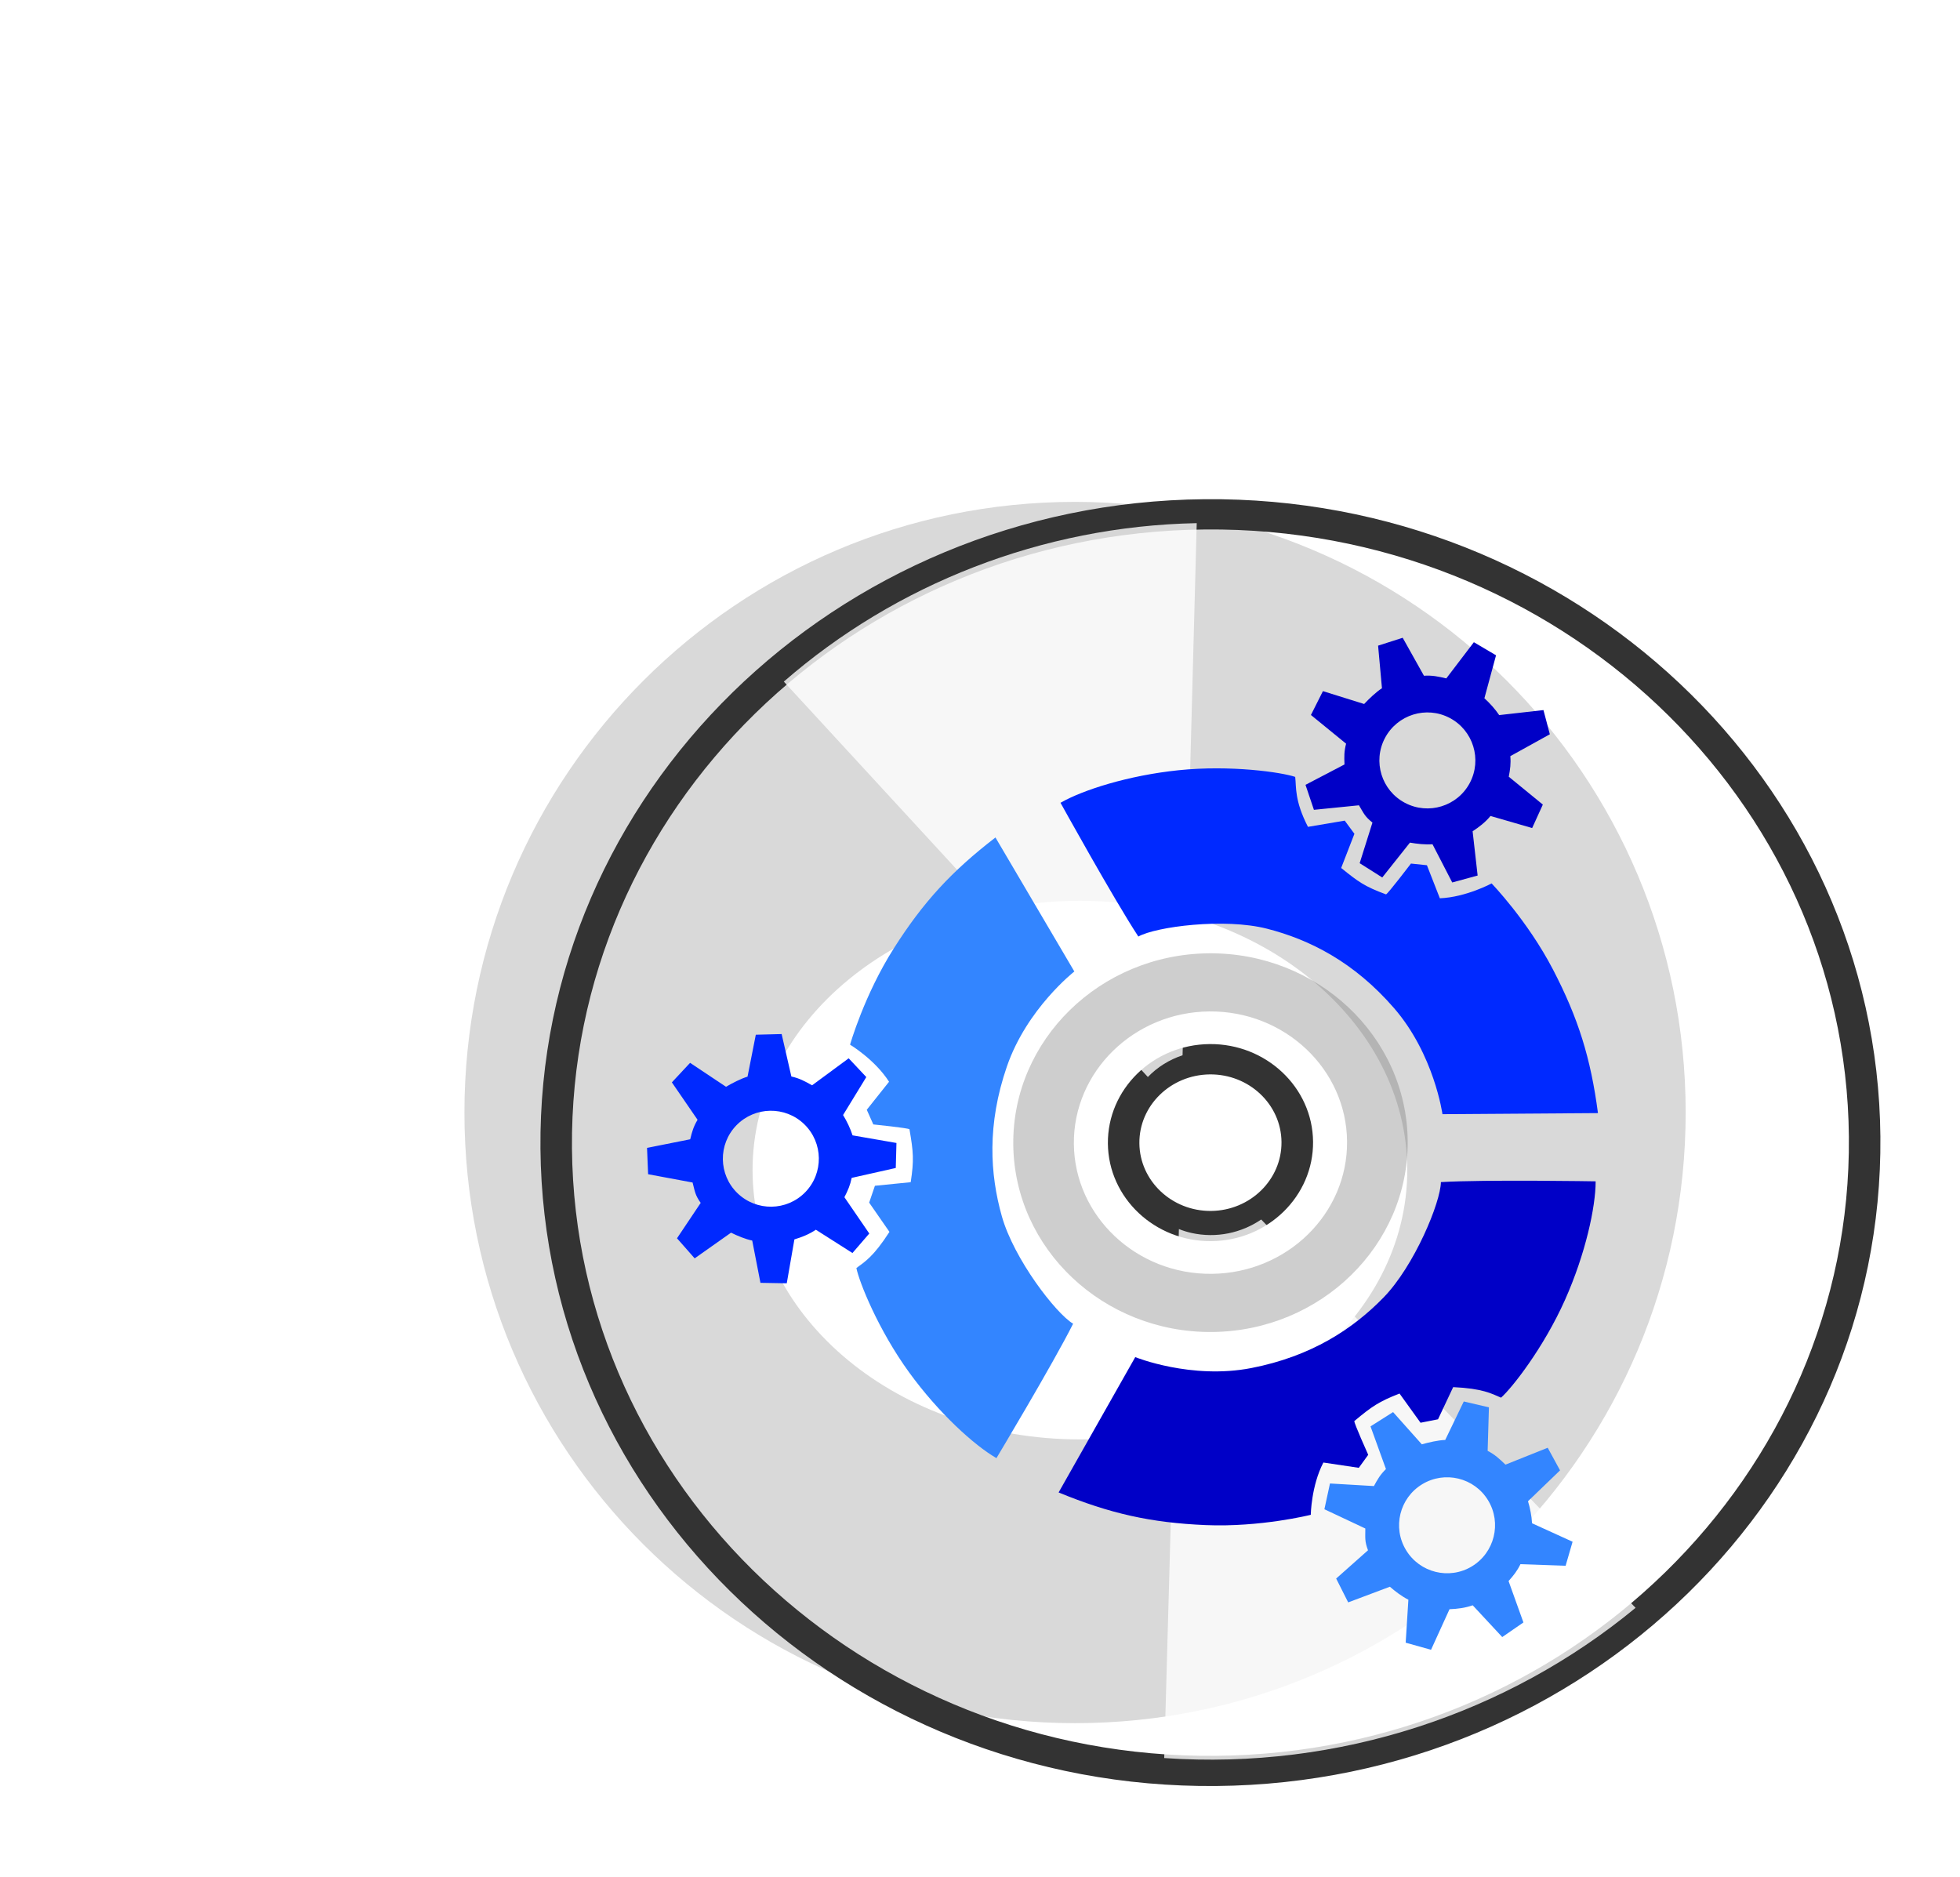 <?xml version="1.0" encoding="UTF-8" standalone="no"?>
<svg
   xmlns:a="http://ns.adobe.com/AdobeSVGViewerExtensions/3.0/"
   xmlns:dc="http://purl.org/dc/elements/1.1/"
   xmlns:cc="http://web.resource.org/cc/"
   xmlns:rdf="http://www.w3.org/1999/02/22-rdf-syntax-ns#"
   xmlns:svg="http://www.w3.org/2000/svg"
   xmlns="http://www.w3.org/2000/svg"
   xmlns:xlink="&amp;#38;#38;#38;#38;#38;#38;#38;ns_xlink;"
   xmlns:sodipodi="http://inkscape.sourceforge.net/DTD/sodipodi-0.dtd"
   xmlns:inkscape="http://www.inkscape.org/namespaces/inkscape"
   width="159.34"
   height="152.597"
   id="svg10636"
   sodipodi:version="0.32"
   inkscape:version="0.43"
   sodipodi:docname="espresso-ken2.svg"
   sodipodi:docbase="/media/sda1"
   version="1.0"
   inkscape:export-filename="/media/sda1/espresso-big-plain.png"
   inkscape:export-xdpi="90.372787"
   inkscape:export-ydpi="90.372787">
  <sodipodi:namedview
     inkscape:window-height="675"
     inkscape:window-width="820"
     inkscape:pageshadow="2"
     inkscape:pageopacity="0.0"
     borderopacity="1.0"
     bordercolor="#666666"
     pagecolor="#ffffff"
     id="base"
     inkscape:zoom="2.25"
     inkscape:cx="82.180555"
     inkscape:cy="75.36574"
     inkscape:window-x="26"
     inkscape:window-y="30"
     inkscape:current-layer="svg10636" />
  <defs
     id="defs10638">
    <linearGradient
       id="linearGradient2424">
      <stop
         style="stop-color:#ffffff;stop-opacity:1;"
         offset="0"
         id="stop2426" />
      <stop
         style="stop-color:#0767ff;stop-opacity:1;"
         offset="1"
         id="stop2428" />
    </linearGradient>
    <linearGradient
       inkscape:collect="always"
       xlink:href="#linearGradient9021"
       id="linearGradient2907"
       gradientUnits="userSpaceOnUse"
       gradientTransform="matrix(1.194,5.330485e-16,2.01824e-17,0.39,-92.91,-61.154)"
       x1="103.585"
       y1="36.972"
       x2="110.22"
       y2="37.453" />
    <linearGradient
       inkscape:collect="always"
       xlink:href="#linearGradient9021"
       id="linearGradient2905"
       gradientUnits="userSpaceOnUse"
       gradientTransform="matrix(1.194,6.172241e-17,9.231507e-17,0.207,-167.986,26.133)"
       x1="106.413"
       y1="30.259"
       x2="110.485"
       y2="30.739" />
    <linearGradient
       inkscape:collect="always"
       xlink:href="#linearGradient9021"
       id="linearGradient2903"
       gradientUnits="userSpaceOnUse"
       gradientTransform="matrix(-0.505,1.082,-1.082,-0.505,162.96,-280.68)"
       x1="246.097"
       y1="44.545"
       x2="247.351"
       y2="36.19" />
    <linearGradient
       inkscape:collect="always"
       xlink:href="#linearGradient9021"
       id="linearGradient2901"
       gradientUnits="userSpaceOnUse"
       gradientTransform="matrix(1.194,5.330485e-16,5.112861e-17,0.989,-217.927,-70.425)"
       x1="104.033"
       y1="37.026"
       x2="110.22"
       y2="37.453" />
    <linearGradient
       inkscape:collect="always"
       xlink:href="#linearGradient9021"
       id="linearGradient2899"
       gradientUnits="userSpaceOnUse"
       gradientTransform="matrix(1.194,5.330485e-16,2.404868e-17,0.465,-43.617,-45.598)"
       x1="103.585"
       y1="36.972"
       x2="110.22"
       y2="37.453" />
    <linearGradient
       inkscape:collect="always"
       xlink:href="#linearGradient9021"
       id="linearGradient2897"
       gradientUnits="userSpaceOnUse"
       gradientTransform="matrix(1.194,5.330485e-16,2.404868e-17,0.465,-67.268,-45.753)"
       x1="103.585"
       y1="36.972"
       x2="110.22"
       y2="37.453" />
    <linearGradient
       inkscape:collect="always"
       xlink:href="#linearGradient9021"
       id="linearGradient2895"
       gradientUnits="userSpaceOnUse"
       gradientTransform="matrix(1.194,5.330485e-16,2.404868e-17,0.465,-154.026,-45.598)"
       x1="103.585"
       y1="36.972"
       x2="110.22"
       y2="37.453" />
    <linearGradient
       inkscape:collect="always"
       xlink:href="#linearGradient9021"
       id="linearGradient2893"
       gradientUnits="userSpaceOnUse"
       gradientTransform="matrix(1.194,5.330485e-16,2.404868e-17,0.465,-177.678,-45.753)"
       x1="103.585"
       y1="36.972"
       x2="110.22"
       y2="37.453" />
    <linearGradient
       inkscape:collect="always"
       xlink:href="#linearGradient9021"
       id="linearGradient2891"
       gradientUnits="userSpaceOnUse"
       gradientTransform="matrix(1.194,5.330485e-16,2.404868e-17,0.465,-235.462,-46.044)"
       x1="103.585"
       y1="36.972"
       x2="110.22"
       y2="37.453" />
    <linearGradient
       inkscape:collect="always"
       xlink:href="#linearGradient9021"
       id="linearGradient2889"
       gradientUnits="userSpaceOnUse"
       gradientTransform="matrix(1.194,5.330485e-16,2.404868e-17,0.465,-259.114,-46.199)"
       x1="103.585"
       y1="36.972"
       x2="110.22"
       y2="37.453" />
    <linearGradient
       inkscape:collect="always"
       xlink:href="#linearGradient9021"
       id="linearGradient2887"
       gradientUnits="userSpaceOnUse"
       gradientTransform="matrix(0.963,1.59297e-15,-2.268624e-15,0.553,-233.85,60.852)"
       x1="101.482"
       y1="38.712"
       x2="110.455"
       y2="39.757" />
    <linearGradient
       inkscape:collect="always"
       id="linearGradient9021">
      <stop
         style="stop-color:#ffffff;stop-opacity:1;"
         offset="0"
         id="stop9023" />
      <stop
         style="stop-color:#ffffff;stop-opacity:0;"
         offset="1"
         id="stop9025" />
    </linearGradient>
    <linearGradient
       inkscape:collect="always"
       xlink:href="#linearGradient9021"
       id="linearGradient2885"
       gradientUnits="userSpaceOnUse"
       gradientTransform="matrix(1.194,5.330485e-16,6.172241e-17,1.194,-297.266,-74.21)"
       x1="104.21"
       y1="37.453"
       x2="110.22"
       y2="37.453" />
    <linearGradient
       id="linearGradient2318">
      <stop
         style="stop-color:#3385ff;stop-opacity:0.588;"
         offset="0"
         id="stop2320" />
      <stop
         style="stop-color:#3385ff;stop-opacity:0;"
         offset="1"
         id="stop2322" />
    </linearGradient>
    <linearGradient
       inkscape:collect="always"
       xlink:href="#linearGradient2318"
       id="linearGradient2883"
       gradientUnits="userSpaceOnUse"
       gradientTransform="matrix(1.022,4.564698e-16,8.523832e-17,1.649,-329.705,-156.129)"
       x1="218.778"
       y1="101.545"
       x2="218.778"
       y2="118.016" />
    <linearGradient
       y2="75.725"
       x2="285.237"
       y1="51.725"
       x1="285.237"
       gradientUnits="userSpaceOnUse"
       id="XMLID_1_">
      <stop
         id="stop1397"
         style="stop-color:#3385FF"
         offset="0" />
      <stop
         id="stop1399"
         style="stop-color:#3182FF"
         offset="0.278" />
      <stop
         id="stop1401"
         style="stop-color:#2C79FF"
         offset="0.473" />
      <stop
         id="stop1403"
         style="stop-color:#246AFF"
         offset="0.641" />
      <stop
         id="stop1405"
         style="stop-color:#1854FF"
         offset="0.795" />
      <stop
         id="stop1407"
         style="stop-color:#0838FF"
         offset="0.938" />
      <stop
         id="stop1409"
         style="stop-color:#0029FF"
         offset="1" />
      <a:midPointStop
         style="stop-color:#3385FF"
         offset="0" />
      <a:midPointStop
         style="stop-color:#3385FF"
         offset="0.775" />
      <a:midPointStop
         style="stop-color:#0029FF"
         offset="1" />
    </linearGradient>
    <linearGradient
       inkscape:collect="always"
       xlink:href="#XMLID_1_"
       id="linearGradient2881"
       gradientUnits="userSpaceOnUse"
       gradientTransform="matrix(1.022,4.564698e-16,5.285526e-17,1.022,-329.705,-97.249)"
       x1="285.237"
       y1="51.725"
       x2="285.237"
       y2="75.725" />
    <linearGradient
       id="linearGradient3190">
      <stop
         style="stop-color:#3385ff;stop-opacity:1;"
         offset="0"
         id="stop3192" />
      <stop
         style="stop-color:#3385ff;stop-opacity:0;"
         offset="1"
         id="stop3194" />
    </linearGradient>
    <linearGradient
       id="defitem39"
       gradientUnits="userSpaceOnUse"
       x1="157.5"
       y1="223"
       x2="32"
       y2="21.5">
      <stop
         offset="0"
         style="stop-color:rgb(0,0,0);stop-opacity:1"
         id="stop10641" />
      <stop
         offset="1"
         style="stop-color:rgb(0,0,0);stop-opacity:0"
         id="stop10643" />
    </linearGradient>
    <radialGradient
       id="defitem40"
       gradientUnits="userSpaceOnUse"
       cx="32.946"
       cy="7.807"
       fx="32.946"
       fy="7.807"
       r="239.219">
      <stop
         offset="0"
         style="stop-color:#0069eb;stop-opacity:1;"
         id="stop10646" />
      <stop
         offset="0.764"
         style="stop-color:#002e97;stop-opacity:1;"
         id="stop10648" />
    </radialGradient>
    <linearGradient
       id="defitem41"
       gradientUnits="userSpaceOnUse"
       x1="90"
       y1="154.5"
       x2="26"
       y2="79">
      <stop
         offset="0"
         style="stop-color:rgb(255,255,255);stop-opacity:1"
         id="stop10651" />
      <stop
         offset="1"
         style="stop-color:rgb(255,255,255);stop-opacity:0"
         id="stop10653" />
    </linearGradient>
    <radialGradient
       id="defitem42"
       gradientUnits="userSpaceOnUse"
       cx="69.74"
       cy="44.734"
       fx="69.74"
       fy="44.734"
       r="50.602">
      <stop
         offset="0.006"
         style="stop-color:rgb(202,255,86);stop-opacity:1"
         id="stop10656" />
      <stop
         offset="1"
         style="stop-color:rgb(0,151,0);stop-opacity:1"
         id="stop10658" />
    </radialGradient>
    <radialGradient
       id="defitem43"
       gradientUnits="userSpaceOnUse"
       cx="89.694"
       cy="89.002"
       fx="89.694"
       fy="89.002"
       r="5.183">
      <stop
         offset="0"
         style="stop-color:rgb(45,186,0);stop-opacity:1"
         id="stop10661" />
      <stop
         offset="0.764"
         style="stop-color:rgb(0,124,0);stop-opacity:1"
         id="stop10663" />
    </radialGradient>
    <radialGradient
       id="defitem44"
       gradientUnits="userSpaceOnUse"
       cx="68.618"
       cy="50.983"
       fx="68.618"
       fy="50.983"
       r="51.276">
      <stop
         offset="0"
         style="stop-color:rgb(45,186,0);stop-opacity:1"
         id="stop10666" />
      <stop
         offset="0.764"
         style="stop-color:rgb(0,124,0);stop-opacity:1"
         id="stop10668" />
    </radialGradient>
    <radialGradient
       id="defitem45"
       gradientUnits="userSpaceOnUse"
       cx="89.694"
       cy="89.759"
       fx="89.694"
       fy="89.759"
       r="3.854">
      <stop
         offset="0"
         style="stop-color:rgb(45,186,0);stop-opacity:1"
         id="stop10671" />
      <stop
         offset="0.764"
         style="stop-color:rgb(0,124,0);stop-opacity:1"
         id="stop10673" />
    </radialGradient>
    <radialGradient
       id="defitem46"
       gradientUnits="userSpaceOnUse"
       cx="89.63"
       cy="90.664"
       fx="89.63"
       fy="90.664"
       r="2.54">
      <stop
         offset="0"
         style="stop-color:rgb(45,186,0);stop-opacity:1"
         id="stop10676" />
      <stop
         offset="0.764"
         style="stop-color:rgb(0,124,0);stop-opacity:1"
         id="stop10678" />
    </radialGradient>
    <radialGradient
       id="defitem47"
       gradientUnits="userSpaceOnUse"
       cx="89.684"
       cy="91.224"
       fx="89.684"
       fy="91.224"
       r="1.243">
      <stop
         offset="0"
         style="stop-color:rgb(45,186,0);stop-opacity:1"
         id="stop10681" />
      <stop
         offset="0.764"
         style="stop-color:rgb(0,124,0);stop-opacity:1"
         id="stop10683" />
    </radialGradient>
    <linearGradient
       id="defitem48"
       gradientUnits="userSpaceOnUse"
       x1="89.669"
       y1="79.516"
       x2="89.35"
       y2="85.114">
      <stop
         offset="0"
         style="stop-color:rgb(255,255,255);stop-opacity:1"
         id="stop10686" />
      <stop
         offset="1"
         style="stop-color:rgb(0,0,0);stop-opacity:1"
         id="stop10688" />
    </linearGradient>
    <linearGradient
       id="defitem49"
       gradientUnits="userSpaceOnUse"
       x1="96"
       y1="98.312"
       x2="97.75"
       y2="92.562">
      <stop
         offset="0"
         style="stop-color:rgb(255,255,255);stop-opacity:0"
         id="stop10691" />
      <stop
         offset="1"
         style="stop-color:rgb(255,255,255);stop-opacity:1"
         id="stop10693" />
    </linearGradient>
    <linearGradient
       id="defitem50"
       gradientUnits="userSpaceOnUse"
       x1="96.625"
       y1="98.062"
       x2="97.25"
       y2="96.437">
      <stop
         offset="0"
         style="stop-color:rgb(255,255,255);stop-opacity:0"
         id="stop10696" />
      <stop
         offset="1"
         style="stop-color:rgb(255,255,255);stop-opacity:1"
         id="stop10698" />
    </linearGradient>
    <radialGradient
       id="defitem51"
       gradientUnits="userSpaceOnUse"
       cx="68.581"
       cy="51.484"
       fx="68.581"
       fy="51.484"
       r="50.444">
      <stop
         offset="0"
         style="stop-color:rgb(156,255,0);stop-opacity:1"
         id="stop10701" />
      <stop
         offset="0.764"
         style="stop-color:rgb(0,151,0);stop-opacity:1"
         id="stop10703" />
    </radialGradient>
    <linearGradient
       id="defitem52"
       gradientUnits="userSpaceOnUse"
       x1="58.5"
       y1="113"
       x2="62"
       y2="75.5">
      <stop
         offset="0"
         style="stop-color:rgb(255,255,255);stop-opacity:1"
         id="stop10706" />
      <stop
         offset="1"
         style="stop-color:rgb(255,255,255);stop-opacity:0"
         id="stop10708" />
    </linearGradient>
    <linearGradient
       id="defitem53"
       gradientUnits="userSpaceOnUse"
       x1="49.75"
       y1="81.812"
       x2="64"
       y2="56.562">
      <stop
         offset="0"
         style="stop-color:rgb(255,255,255);stop-opacity:0"
         id="stop10711" />
      <stop
         offset="1"
         style="stop-color:rgb(255,255,255);stop-opacity:1"
         id="stop10713" />
    </linearGradient>
    <linearGradient
       id="defitem54"
       gradientUnits="userSpaceOnUse"
       x1="50.5"
       y1="62.187"
       x2="56.75"
       y2="51.312">
      <stop
         offset="0"
         style="stop-color:rgb(255,255,255);stop-opacity:0"
         id="stop10716" />
      <stop
         offset="1"
         style="stop-color:rgb(255,255,255);stop-opacity:1"
         id="stop10718" />
    </linearGradient>
    <linearGradient
       id="defitem55"
       gradientUnits="userSpaceOnUse"
       x1="79.625"
       y1="82.062"
       x2="89"
       y2="69.937">
      <stop
         offset="0"
         style="stop-color:rgb(255,255,255);stop-opacity:0"
         id="stop10721" />
      <stop
         offset="1"
         style="stop-color:rgb(255,255,255);stop-opacity:1"
         id="stop10723" />
    </linearGradient>
    <linearGradient
       id="defitem56"
       gradientUnits="userSpaceOnUse"
       x1="81.375"
       y1="92.187"
       x2="92.375"
       y2="76.812">
      <stop
         offset="0"
         style="stop-color:rgb(255,255,255);stop-opacity:0"
         id="stop10726" />
      <stop
         offset="1"
         style="stop-color:rgb(255,255,255);stop-opacity:1"
         id="stop10728" />
    </linearGradient>
    <linearGradient
       id="defitem57"
       gradientUnits="userSpaceOnUse"
       x1="66.375"
       y1="78.562"
       x2="70.375"
       y2="69.812">
      <stop
         offset="0"
         style="stop-color:rgb(255,255,255);stop-opacity:0"
         id="stop10731" />
      <stop
         offset="1"
         style="stop-color:rgb(255,255,255);stop-opacity:1"
         id="stop10733" />
    </linearGradient>
    <linearGradient
       id="defitem58"
       gradientUnits="userSpaceOnUse"
       x1="50.819"
       y1="27.152"
       x2="50.334"
       y2="35.668">
      <stop
         offset="0"
         style="stop-color:rgb(255,255,255);stop-opacity:1"
         id="stop10736" />
      <stop
         offset="1"
         style="stop-color:rgb(0,0,0);stop-opacity:1"
         id="stop10738" />
    </linearGradient>
    <linearGradient
       id="defitem59"
       gradientUnits="userSpaceOnUse"
       x1="63.961"
       y1="34.822"
       x2="63.605"
       y2="41.066">
      <stop
         offset="0"
         style="stop-color:rgb(255,255,255);stop-opacity:1"
         id="stop10741" />
      <stop
         offset="1"
         style="stop-color:rgb(0,0,0);stop-opacity:1"
         id="stop10743" />
    </linearGradient>
    <linearGradient
       id="defitem60"
       gradientUnits="userSpaceOnUse"
       x1="77.233"
       y1="40.282"
       x2="76.749"
       y2="48.796">
      <stop
         offset="0"
         style="stop-color:rgb(255,255,255);stop-opacity:1"
         id="stop10746" />
      <stop
         offset="1"
         style="stop-color:rgb(0,0,0);stop-opacity:1"
         id="stop10748" />
    </linearGradient>
    <linearGradient
       id="defitem61"
       gradientUnits="userSpaceOnUse"
       x1="91.304"
       y1="47.265"
       x2="90.819"
       y2="55.781">
      <stop
         offset="0"
         style="stop-color:rgb(255,255,255);stop-opacity:1"
         id="stop10751" />
      <stop
         offset="1"
         style="stop-color:rgb(0,0,0);stop-opacity:1"
         id="stop10753" />
    </linearGradient>
    <linearGradient
       id="defitem62"
       gradientUnits="userSpaceOnUse"
       x1="73.556"
       y1="54.659"
       x2="73.146"
       y2="61.865">
      <stop
         offset="0"
         style="stop-color:rgb(255,255,255);stop-opacity:1"
         id="stop10756" />
      <stop
         offset="1"
         style="stop-color:rgb(0,0,0);stop-opacity:1"
         id="stop10758" />
    </linearGradient>
    <linearGradient
       id="defitem63"
       gradientUnits="userSpaceOnUse"
       x1="76.09"
       y1="63.921"
       x2="77.079"
       y2="46.54">
      <stop
         offset="0"
         style="stop-color:rgb(255,255,255);stop-opacity:1"
         id="stop10761" />
      <stop
         offset="1"
         style="stop-color:rgb(0,0,0);stop-opacity:1"
         id="stop10763" />
    </linearGradient>
    <linearGradient
       id="defitem64"
       gradientUnits="userSpaceOnUse"
       x1="89.86"
       y1="71.547"
       x2="90.954"
       y2="52.345">
      <stop
         offset="0"
         style="stop-color:rgb(255,255,255);stop-opacity:1"
         id="stop10766" />
      <stop
         offset="1"
         style="stop-color:rgb(0,0,0);stop-opacity:1"
         id="stop10768" />
    </linearGradient>
    <linearGradient
       id="defitem65"
       gradientUnits="userSpaceOnUse"
       x1="65.65"
       y1="58.914"
       x2="66.667"
       y2="41.046">
      <stop
         offset="0"
         style="stop-color:rgb(255,255,255);stop-opacity:1"
         id="stop10771" />
      <stop
         offset="1"
         style="stop-color:rgb(0,0,0);stop-opacity:1"
         id="stop10773" />
    </linearGradient>
    <linearGradient
       id="defitem66"
       gradientUnits="userSpaceOnUse"
       x1="59.701"
       y1="55.941"
       x2="60.717"
       y2="38.106">
      <stop
         offset="0"
         style="stop-color:rgb(255,255,255);stop-opacity:1"
         id="stop10776" />
      <stop
         offset="1"
         style="stop-color:rgb(0,0,0);stop-opacity:1"
         id="stop10778" />
    </linearGradient>
    <linearGradient
       id="defitem67"
       gradientUnits="userSpaceOnUse"
       x1="49.53"
       y1="50.688"
       x2="50.508"
       y2="33.523">
      <stop
         offset="0"
         style="stop-color:rgb(255,255,255);stop-opacity:1"
         id="stop10781" />
      <stop
         offset="1"
         style="stop-color:rgb(0,0,0);stop-opacity:1"
         id="stop10783" />
    </linearGradient>
    <linearGradient
       id="defitem68"
       gradientUnits="userSpaceOnUse"
       x1="72.93"
       y1="69.705"
       x2="74.254"
       y2="46.462">
      <stop
         offset="0"
         style="stop-color:rgb(255,255,255);stop-opacity:1"
         id="stop10786" />
      <stop
         offset="1"
         style="stop-color:rgb(0,0,0);stop-opacity:1"
         id="stop10788" />
    </linearGradient>
    <radialGradient
       id="defitem69"
       gradientUnits="userSpaceOnUse"
       cx="32.944"
       cy="7.806"
       fx="32.944"
       fy="7.806"
       r="239.226">
      <stop
         offset="0"
         style="stop-color:#0090ff;stop-opacity:1;"
         id="stop10791" />
      <stop
         offset="0.764"
         style="stop-color:#003297;stop-opacity:1;"
         id="stop10793" />
    </radialGradient>
    <radialGradient
       id="defitem70"
       gradientUnits="userSpaceOnUse"
       cx="32.949"
       cy="95.865"
       fx="32.949"
       fy="95.865"
       r="106.316">
      <stop
         offset="0"
         style="stop-color:#0067e6;stop-opacity:1;"
         id="stop10796" />
      <stop
         offset="0.764"
         style="stop-color:#002997;stop-opacity:1;"
         id="stop10798" />
    </radialGradient>
    <linearGradient
       id="defitem71"
       gradientUnits="userSpaceOnUse"
       x1="51.598"
       y1="-4.857"
       x2="51.598"
       y2="106.933">
      <stop
         offset="0"
         style="stop-color:#1f59a1;stop-opacity:1;"
         id="stop10801" />
      <stop
         offset="1"
         style="stop-color:#00246e;stop-opacity:1;"
         id="stop10803" />
    </linearGradient>
    <radialGradient
       id="defitem72"
       gradientUnits="userSpaceOnUse"
       cx="32.5"
       cy="97"
       fx="32.5"
       fy="97"
       r="78.006">
      <stop
         offset="0"
         style="stop-color:rgb(255,255,255);stop-opacity:0.58"
         id="stop10806" />
      <stop
         offset="1"
         style="stop-color:rgb(255,255,255);stop-opacity:0"
         id="stop10808" />
    </radialGradient>
    <linearGradient
       id="defitem73"
       gradientUnits="userSpaceOnUse"
       x1="-50.5"
       y1="-19"
       x2="30.5"
       y2="42">
      <stop
         offset="0"
         style="stop-color:rgb(255,255,255);stop-opacity:1"
         id="stop10811" />
      <stop
         offset="1"
         style="stop-color:rgb(255,255,255);stop-opacity:0"
         id="stop10813" />
    </linearGradient>
    <linearGradient
       id="defitem74"
       gradientUnits="userSpaceOnUse"
       x1="93"
       y1="215.5"
       x2="43"
       y2="123.5">
      <stop
         offset="0"
         style="stop-color:rgb(255,255,255);stop-opacity:1"
         id="stop10816" />
      <stop
         offset="1"
         style="stop-color:rgb(255,255,255);stop-opacity:0"
         id="stop10818" />
    </linearGradient>
    <linearGradient
       id="defitem75"
       gradientUnits="userSpaceOnUse"
       x1="76.522"
       y1="82.299"
       x2="127.488"
       y2="31.333">
      <stop
         offset="0"
         style="stop-color:rgb(96,96,96);stop-opacity:1"
         id="stop10821" />
      <stop
         offset="0.034"
         style="stop-color:rgb(110,110,110);stop-opacity:1"
         id="stop10823" />
      <stop
         offset="0.16"
         style="stop-color:rgb(154,154,154);stop-opacity:1"
         id="stop10825" />
      <stop
         offset="0.282"
         style="stop-color:rgb(188,188,188);stop-opacity:1"
         id="stop10827" />
      <stop
         offset="0.396"
         style="stop-color:rgb(214,214,214);stop-opacity:1"
         id="stop10829" />
      <stop
         offset="0.5"
         style="stop-color:rgb(230,230,230);stop-opacity:1"
         id="stop10831" />
      <stop
         offset="0.584"
         style="stop-color:rgb(235,235,235);stop-opacity:1"
         id="stop10833" />
      <stop
         offset="0.668"
         style="stop-color:rgb(255,255,255);stop-opacity:1"
         id="stop10835" />
      <stop
         offset="1"
         style="stop-color:rgb(186,186,186);stop-opacity:1"
         id="stop10837" />
    </linearGradient>
    <linearGradient
       id="defitem76"
       gradientUnits="userSpaceOnUse"
       x1="111.353"
       y1="83.662"
       x2="111.353"
       y2="-34.285">
      <stop
         offset="0"
         style="stop-color:rgb(255,255,255);stop-opacity:1"
         id="stop10840" />
      <stop
         offset="1"
         style="stop-color:rgb(137,137,137);stop-opacity:1"
         id="stop10842" />
    </linearGradient>
    <linearGradient
       id="defitem77"
       gradientUnits="userSpaceOnUse"
       x1="138"
       y1="19.937"
       x2="138"
       y2="93.937">
      <stop
         offset="0"
         style="stop-color:rgb(255,255,255);stop-opacity:0"
         id="stop10845" />
      <stop
         offset="1"
         style="stop-color:rgb(255,255,255);stop-opacity:1"
         id="stop10847" />
    </linearGradient>
    <linearGradient
       inkscape:collect="always"
       xlink:href="#defitem74"
       id="linearGradient11689"
       gradientUnits="userSpaceOnUse"
       x1="93"
       y1="215.5"
       x2="43"
       y2="123.5"
       gradientTransform="matrix(1,0,0,-1,0,152.597)" />
    <linearGradient
       inkscape:collect="always"
       xlink:href="#defitem73"
       id="linearGradient11692"
       gradientUnits="userSpaceOnUse"
       x1="-50.5"
       y1="-19"
       x2="30.5"
       y2="42"
       gradientTransform="matrix(1,0,0,-1,0,152.597)" />
    <radialGradient
       inkscape:collect="always"
       xlink:href="#defitem72"
       id="radialGradient11695"
       gradientUnits="userSpaceOnUse"
       cx="32.5"
       cy="97"
       fx="32.5"
       fy="97"
       r="78.006"
       gradientTransform="matrix(1,0,0,-1,0,152.597)" />
    <linearGradient
       inkscape:collect="always"
       xlink:href="#defitem71"
       id="linearGradient11698"
       gradientUnits="userSpaceOnUse"
       x1="51.598"
       y1="-4.857"
       x2="51.598"
       y2="106.933"
       gradientTransform="matrix(1,0,0,-1,0,152.597)" />
    <radialGradient
       inkscape:collect="always"
       xlink:href="#defitem70"
       id="radialGradient11701"
       gradientUnits="userSpaceOnUse"
       cx="32.949"
       cy="95.865"
       fx="32.949"
       fy="95.865"
       r="106.316"
       gradientTransform="matrix(1,0,0,-1,0,152.597)" />
    <radialGradient
       inkscape:collect="always"
       xlink:href="#defitem69"
       id="radialGradient11704"
       gradientUnits="userSpaceOnUse"
       cx="32.944"
       cy="7.806"
       fx="32.944"
       fy="7.806"
       r="239.226"
       gradientTransform="matrix(1,0,0,-1,0,152.597)" />
    <linearGradient
       inkscape:collect="always"
       xlink:href="#defitem41"
       id="linearGradient11749"
       gradientUnits="userSpaceOnUse"
       x1="90"
       y1="154.5"
       x2="26"
       y2="79"
       gradientTransform="matrix(1,0,0,-1,0,152.597)" />
    <radialGradient
       inkscape:collect="always"
       xlink:href="#defitem40"
       id="radialGradient11752"
       gradientUnits="userSpaceOnUse"
       cx="32.946"
       cy="7.807"
       fx="32.946"
       fy="7.807"
       r="239.219"
       gradientTransform="matrix(1,0,0,-1,0,152.597)" />
    <linearGradient
       inkscape:collect="always"
       xlink:href="#defitem39"
       id="linearGradient11755"
       gradientUnits="userSpaceOnUse"
       x1="157.5"
       y1="223"
       x2="32"
       y2="21.5"
       gradientTransform="matrix(1,0,0,-1,0,152.597)" />
    <linearGradient
       inkscape:collect="always"
       xlink:href="#defitem75"
       id="linearGradient1545"
       gradientUnits="userSpaceOnUse"
       x1="76.522"
       y1="82.299"
       x2="127.488"
       y2="31.333" />
    <linearGradient
       inkscape:collect="always"
       xlink:href="#defitem76"
       id="linearGradient1547"
       gradientUnits="userSpaceOnUse"
       x1="111.353"
       y1="83.662"
       x2="111.353"
       y2="-34.285" />
    <linearGradient
       inkscape:collect="always"
       xlink:href="#defitem77"
       id="linearGradient1549"
       gradientUnits="userSpaceOnUse"
       x1="138"
       y1="19.937"
       x2="138"
       y2="93.937" />
    <linearGradient
       inkscape:collect="always"
       xlink:href="#linearGradient2424"
       id="linearGradient2430"
       x1="-0"
       y1="76.292"
       x2="103.188"
       y2="76.292"
       gradientUnits="userSpaceOnUse" />
  </defs>
  <path
     style="fill:url(#linearGradient2430);fill-opacity:1.0;stroke:none"
     d="M 68.938,0.281 C 68.297,0.341 67.666,0.508 67.062,0.781 L 3.438,29.438 C 1.323,30.388 -0.021,32.519 0,34.844 L 0.875,130.75 C 0.894,132.803 2.007,134.748 3.781,135.781 C 3.783,135.783 31,151.531 31,151.531 C 32.742,152.546 34.83,152.594 36.625,151.656 C 36.625,151.656 36.885,151.519 100.062,118.312 C 102.013,117.304 103.209,115.312 103.188,113.094 L 102.344,22.219 C 102.325,20.199 101.234,18.321 99.5,17.281 L 72.469,1.094 C 71.397,0.445 70.159,0.167 68.938,0.281 z "
     id="path14711"
     sodipodi:nodetypes="cccccscccccccc" />
  <path
     d="M 30.651,142.232 L 29.834,53.712 C 29.82,52.197 29.003,50.771 27.703,49.994 C 27.701,49.994 4.114,35.892 4.114,35.892 C 3.126,35.294 1.946,35.145 0.833,35.417 C 0.6,35.961 0.472,36.556 0.479,37.172 L 1.336,130.121 C 1.351,131.659 2.186,133.096 3.515,133.871 C 3.519,133.874 22.265,144.745 26.409,147.148 C 27.62,146.511 28.306,146.15 28.306,146.15 C 29.759,145.4 30.666,143.894 30.65,142.231 L 30.651,142.232 z "
     style="fill:url(#linearGradient11755);fill-opacity:1;fill-rule:nonzero;stroke:none;stroke-width:0;stroke-linecap:butt;stroke-linejoin:miter;stroke-miterlimit:4;stroke-opacity:1"
     id="path10857" />
  <path
     d="M 99.828,105.09 C 99.828,105.09 36.398,138.425 36.39,138.429 C 35.694,138.792 34.941,138.976 34.188,138.995 C 33.273,139.019 32.356,138.8 31.536,138.324 C 31.536,138.324 4.351,122.558 4.346,122.556 C 2.82,121.666 1.864,120.02 1.846,118.255 L 1.956,130.188 C 1.972,131.952 2.93,133.599 4.456,134.488 C 4.461,134.49 31.646,150.255 31.646,150.255 C 32.466,150.734 33.383,150.95 34.297,150.926 C 35.053,150.906 35.804,150.725 36.5,150.363 C 36.506,150.357 99.936,117.021 99.936,117.021 C 101.601,116.159 102.643,114.435 102.624,112.529 L 102.514,100.595 C 102.533,102.501 101.491,104.225 99.828,105.09 z "
     style="fill:url(#radialGradient11752);fill-opacity:1;fill-rule:nonzero;stroke:none;stroke-width:0;stroke-linecap:butt;stroke-linejoin:miter;stroke-miterlimit:4;stroke-opacity:1"
     id="path10859" />
  <path
     d="M 101.533,22.195 L 99.261,23.219 C 99.265,23.225 99.267,23.235 99.27,23.244 L 36.2,51.646 C 34.209,52.544 32.93,54.535 32.95,56.731 L 33.424,108.036 C 39.285,110.59 45.625,111.971 52.242,111.911 C 75.573,111.695 95.194,93.75 101.968,69.049 L 101.535,22.244 C 101.535,22.229 101.533,22.214 101.531,22.195 L 101.533,22.195 z "
     style="fill:url(#linearGradient11749);fill-opacity:1;fill-rule:nonzero;stroke:none;stroke-width:0;stroke-linecap:butt;stroke-linejoin:miter;stroke-miterlimit:4;stroke-opacity:1"
     id="path10861" />
  <path
     d="M 99.12,17.227 C 99.118,17.227 72.07,1.057 72.07,1.057 C 70.671,0.213 68.925,0.11 67.419,0.792 L 3.812,29.439 C 1.996,30.254 0.831,32.071 0.849,34.074 L 0.968,46.924 C 0.984,48.689 1.941,50.335 3.466,51.224 C 3.471,51.226 30.656,66.993 30.656,66.993 C 31.477,67.469 32.392,67.688 33.307,67.664 C 34.062,67.644 34.815,67.463 35.51,67.096 C 35.516,67.094 98.984,37.739 98.984,37.739 C 100.648,36.877 101.689,35.151 101.67,33.246 L 101.561,21.492 C 101.561,21.477 101.559,21.461 101.559,21.445 C 101.524,19.726 100.595,18.112 99.118,17.227 L 99.12,17.227 z "
     style="fill:url(#radialGradient11704);fill-opacity:1;fill-rule:nonzero;stroke:none;stroke-width:0;stroke-linecap:butt;stroke-linejoin:miter;stroke-miterlimit:4;stroke-opacity:1"
     id="path10947" />
  <path
     d="M 99.071,17.227 C 99.07,17.227 72.021,1.057 72.021,1.057 C 70.623,0.213 68.876,0.11 67.37,0.792 L 3.765,29.439 C 2.408,30.047 1.414,31.219 1.006,32.606 C 1.375,33.795 2.174,34.834 3.274,35.475 C 3.28,35.477 30.465,51.242 30.465,51.242 C 31.285,51.72 32.201,51.937 33.116,51.914 C 33.871,51.894 34.624,51.712 35.319,51.347 C 35.325,51.344 98.793,21.99 98.793,21.99 C 99.836,21.449 100.634,20.569 101.08,19.516 C 100.666,18.577 99.972,17.766 99.073,17.226 L 99.071,17.227 z "
     style="fill:url(#radialGradient11701);fill-opacity:1;fill-rule:nonzero;stroke:none;stroke-width:0;stroke-linecap:butt;stroke-linejoin:miter;stroke-miterlimit:4;stroke-opacity:1"
     id="path10949" />
  <path
     d="M 67.051,0.796 L 3.447,29.439 C 1.333,30.389 -0.021,32.506 0,34.831 L 0.886,130.765 C 0.905,132.817 2.019,134.735 3.792,135.769 C 3.794,135.77 30.985,151.537 30.985,151.537 C 32.727,152.553 34.837,152.597 36.633,151.66 C 36.633,151.66 36.891,151.525 100.069,118.319 C 102.019,117.31 103.219,115.309 103.198,113.09 L 102.359,22.234 C 102.34,20.214 101.249,18.312 99.515,17.272 L 72.464,1.104 C 70.83,0.116 68.806,0 67.051,0.796 z M 31.812,150.116 C 31.81,150.115 4.609,134.34 4.609,134.34 C 3.345,133.604 2.545,132.225 2.53,130.75 L 1.644,34.816 C 1.629,33.144 2.601,31.621 4.121,30.937 L 67.729,2.294 C 68.991,1.72 70.444,1.804 71.616,2.516 C 95.24,16.635 98.38,18.51 98.95,18.761 C 98.821,18.724 98.669,18.685 98.669,18.685 C 99.915,19.431 100.7,20.8 100.714,22.252 L 101.551,113.108 C 101.568,114.7 100.706,116.141 99.309,116.862 C 99.304,116.868 35.869,150.205 35.869,150.205 C 34.579,150.88 33.062,150.847 31.811,150.119 L 31.812,150.116 z "
     style="fill:url(#linearGradient11698);fill-opacity:1;fill-rule:nonzero;stroke:none;stroke-width:0;stroke-linecap:butt;stroke-linejoin:miter;stroke-miterlimit:4;stroke-opacity:1"
     id="path10951" />
  <path
     d="M 101.113,23.004 C 100.818,22.337 100.375,21.739 99.824,21.252 C 99.513,21.535 99.175,21.791 98.793,21.99 C 98.793,21.99 35.325,51.344 35.319,51.347 C 34.623,51.712 33.87,51.895 33.116,51.914 C 32.203,51.937 31.286,51.72 30.465,51.242 C 30.465,51.242 3.28,35.477 3.275,35.475 C 2.768,35.18 2.334,34.792 1.968,34.352 C 1.551,34.869 1.228,35.454 1.039,36.095 C 1.151,36.46 1.319,36.804 1.508,37.132 C 1.323,37.457 1.164,37.795 1.058,38.157 C 1.426,39.346 2.225,40.385 3.325,41.026 C 3.33,41.029 28.145,55.421 30.344,56.695 L 31.214,150.996 L 36.61,150.946 L 35.74,56.729 C 40.901,54.34 98.843,27.542 98.843,27.542 C 99.886,27.001 100.684,26.121 101.13,25.069 C 100.966,24.699 100.749,24.355 100.5,24.035 C 100.739,23.714 100.953,23.377 101.111,23.005 L 101.113,23.004 z "
     style="fill:url(#radialGradient11695);fill-opacity:1;fill-rule:nonzero;stroke:none;stroke-width:0;stroke-linecap:butt;stroke-linejoin:miter;stroke-miterlimit:4;stroke-opacity:1"
     id="path10953" />
  <path
     d="M 38.615,143.734 C 37.034,144.561 35.171,144.521 33.635,143.626 C 33.635,143.626 9.649,129.716 9.646,129.715 C 8.082,128.801 7.099,127.112 7.082,125.301 L 6.301,40.671 C 6.282,38.62 7.476,36.752 9.342,35.914 L 27.944,27.536 L 27.872,19.965 L 4.897,30.312 C 2.836,31.237 1.518,33.3 1.539,35.567 L 2.401,129.026 C 2.42,131.026 3.504,132.894 5.232,133.901 C 5.234,133.903 31.724,149.264 31.724,149.264 C 33.42,150.251 35.476,150.298 37.225,149.382 C 37.225,149.382 37.43,149.274 81.207,126.267 L 81.162,121.373 C 38.815,143.629 38.615,143.734 38.615,143.734 z "
     style="fill:url(#linearGradient11692);fill-opacity:1;fill-rule:nonzero;stroke:none;stroke-width:0;stroke-linecap:butt;stroke-linejoin:miter;stroke-miterlimit:4;stroke-opacity:1"
     id="path10955" />
  <path
     d="M 96.38,19.056 C 96.036,18.275 95.459,17.599 94.706,17.149 L 72.164,3.674 C 70.998,2.97 69.543,2.884 68.286,3.454 L 15.281,27.324 C 15.266,27.331 15.254,27.344 15.238,27.35 C 24.341,29.447 35.246,30.62 46.966,30.512 C 67.515,30.322 85.496,26.247 95.579,20.279 C 95.916,19.922 96.188,19.51 96.38,19.056 z "
     style="fill:url(#linearGradient11689);fill-opacity:1;fill-rule:nonzero;stroke:none;stroke-width:0;stroke-linecap:butt;stroke-linejoin:miter;stroke-miterlimit:4;stroke-opacity:1"
     id="path10957" />
  <path
     id="path10959"
     style="fill:#000000;fill-opacity:0.15;fill-rule:nonzero;stroke:none;stroke-width:0;stroke-linecap:butt;stroke-linejoin:miter;stroke-miterlimit:4;stroke-opacity:1"
     d="M 87.398,40.798 C 59.983,40.798 37.757,63.023 37.757,90.439 C 37.757,117.853 59.981,140.078 87.398,140.078 C 114.812,140.078 137.038,117.853 137.038,90.439 C 137.038,63.023 114.812,40.798 87.398,40.798 z M 87.793,117.011 C 73.094,117.011 61.18,107.21 61.18,95.118 C 61.18,83.028 73.094,73.229 87.793,73.229 C 102.492,73.229 114.406,83.028 114.406,95.118 C 114.406,107.21 102.492,117.011 87.793,117.011 z " />
  <g
     id="g10961"
     transform="matrix(1.141,0,0,-1.141,-28.649,147.049)">
    <g
       id="g10963">
      <path
         id="path10965"
         style="fill:#333333;fill-opacity:1;fill-rule:nonzero;stroke:none;stroke-width:0;stroke-linecap:butt;stroke-linejoin:miter;stroke-miterlimit:4;stroke-opacity:1"
         d="M 104.045,47.403 C 104.08,43.532 107.39,40.411 111.419,40.45 C 115.448,40.486 118.7,43.666 118.664,47.536 C 118.629,51.41 115.316,54.528 111.29,54.491 C 107.259,54.452 104.009,51.275 104.045,47.402 L 104.045,47.403 z M 106.289,47.423 C 106.263,50.107 108.516,52.303 111.31,52.331 C 114.099,52.357 116.39,50.201 116.415,47.516 C 116.44,44.834 114.191,42.63 111.399,42.603 C 108.606,42.577 106.314,44.742 106.289,47.422 L 106.289,47.423 z " />
      <path
         id="path10967"
         style="fill:#333333;fill-opacity:1;fill-rule:nonzero;stroke:none;stroke-width:0;stroke-linecap:butt;stroke-linejoin:miter;stroke-miterlimit:4;stroke-opacity:1"
         d="M 65.861,47.05 C 65.641,71.138 85.866,90.923 110.951,91.154 C 136.029,91.386 156.618,71.978 156.841,47.889 C 157.064,23.801 136.834,4.013 111.756,3.782 C 86.674,3.55 66.086,22.961 65.861,47.05 z M 63.616,47.029 C 63.849,21.751 85.451,1.388 111.778,1.632 C 138.093,1.873 159.319,22.632 159.086,47.908 C 158.851,73.186 137.246,93.555 110.933,93.311 C 84.606,93.067 63.384,72.303 63.616,47.029 z " />
      <path
         id="path10969"
         style="fill:url(#linearGradient1545);fill-opacity:1;fill-rule:nonzero;stroke:none;stroke-width:0;stroke-linecap:butt;stroke-linejoin:miter;stroke-miterlimit:4;stroke-opacity:1"
         d="M 110.946,91.681 C 85.52,91.447 65.086,71.461 65.312,47.044 C 65.539,22.627 86.336,3.026 111.763,3.26 C 137.183,3.494 157.616,23.478 157.391,47.893 C 157.165,72.311 136.368,91.915 110.946,91.681 z M 111.409,41.601 C 108.034,41.571 105.27,44.173 105.24,47.411 C 105.211,50.656 107.924,53.307 111.298,53.337 C 114.674,53.367 117.435,50.768 117.466,47.526 C 117.496,44.285 114.784,41.632 111.409,41.601 z " />
      <g
         id="g10971">
        <path
           id="path10973"
           style="fill:#ffffff;fill-opacity:0.8;fill-rule:nonzero;stroke:none;stroke-width:0;stroke-linecap:butt;stroke-linejoin:miter;stroke-miterlimit:4;stroke-opacity:1"
           d="M 109.99,41.037 C 109.683,41.107 109.39,41.198 109.105,41.313 L 108.059,3.623 C 120.539,2.762 132.544,6.817 141.644,14.327 L 114.968,41.993 C 113.576,41.041 111.783,40.637 109.991,41.036 L 109.99,41.037 z " />
        <path
           id="path10975"
           style="fill:#ffffff;fill-opacity:0.8;fill-rule:nonzero;stroke:none;stroke-width:0;stroke-linecap:butt;stroke-linejoin:miter;stroke-miterlimit:4;stroke-opacity:1"
           d="M 109.366,53.694 L 110.375,91.605 C 99.33,91.387 88.912,87.247 80.956,80.316 L 106.893,52.145 C 107.573,52.853 108.425,53.38 109.366,53.694 z " />
      </g>
      <path
         id="path10979"
         style="fill:#666666;fill-opacity:0.32;fill-rule:nonzero;stroke:none;stroke-width:0;stroke-linecap:butt;stroke-linejoin:miter;stroke-miterlimit:4;stroke-opacity:1"
         d="M 97.304,47.34 C 97.373,39.902 103.733,33.907 111.479,33.978 C 119.228,34.051 125.474,40.162 125.406,47.598 C 125.336,55.037 118.979,61.029 111.23,60.958 C 103.484,60.887 97.235,54.778 97.304,47.34 z M 101.621,47.381 C 101.575,52.532 105.903,56.768 111.268,56.817 C 116.638,56.867 121.04,52.713 121.086,47.559 C 121.135,42.406 116.809,38.172 111.441,38.122 C 106.075,38.073 101.669,42.226 101.621,47.381 z " />
      <path
         id="path10977"
         style="fill:url(#linearGradient1547);fill-opacity:1;fill-rule:nonzero;stroke:none;stroke-width:0;stroke-linecap:butt;stroke-linejoin:miter;stroke-miterlimit:4;stroke-opacity:1"
         d="M 65.304,47.044 C 65.529,22.654 86.366,3.01 111.763,3.244 C 137.15,3.479 157.626,23.506 157.403,47.893 C 157.176,72.281 136.335,91.928 110.944,91.693 C 85.55,91.46 65.078,71.431 65.304,47.044 z M 67.468,47.065 C 67.254,70.299 86.766,89.386 110.965,89.609 C 135.159,89.833 155.016,71.108 155.231,47.874 C 155.446,24.637 135.936,5.548 111.741,5.324 C 87.544,5.101 67.68,23.828 67.468,47.065 z " />
    </g>
    <path
       id="path10981"
       style="fill:url(#linearGradient1549);fill-opacity:1;fill-rule:nonzero;stroke:none;stroke-width:0;stroke-linecap:butt;stroke-linejoin:miter;stroke-miterlimit:4;stroke-opacity:1"
       d="M 110.936,89.423 C 89.787,89.228 72.221,74.636 68.255,55.456 C 77.561,48.938 89.672,44.563 103.135,43.371 C 102.538,44.525 102.19,45.812 102.176,47.182 C 102.131,52.031 106.198,56.012 111.245,56.059 C 116.288,56.106 120.428,52.2 120.473,47.351 C 120.485,45.981 120.16,44.687 119.588,43.523 C 133.021,44.962 145.048,49.559 154.233,56.249 C 149.916,75.352 132.081,89.62 110.936,89.423 z " />
  </g>
  <g
     id="g11050"
     transform="matrix(1.257,0,0,1.257,71.91,-224.006)">
    <path
       id="path2645"
       d="M 7.173,232.367 L 12.275,241.034 C 12.275,241.034 9.202,243.431 7.912,247.18 C 6.621,250.93 6.817,254.139 7.587,256.867 C 8.364,259.622 11.078,263.15 12.196,263.813 C 10.88,266.431 7.237,272.505 7.237,272.505 C 5.802,271.679 3.499,269.593 1.581,266.948 C -0.399,264.217 -1.636,261.135 -1.821,260.212 C -1.279,259.809 -0.72,259.486 0.317,257.873 L -0.995,255.982 L -0.623,254.892 L 1.692,254.66 C 1.909,253.247 1.868,252.714 1.612,251.238 C 1.53,251.154 -0.726,250.925 -0.726,250.925 L -1.15,249.977 L 0.291,248.165 C -0.623,246.73 -2.23,245.767 -2.23,245.767 C -2.23,245.767 -1.32,242.56 0.598,239.541 C 2.501,236.541 4.337,234.553 7.173,232.367 z "
       style="fill:#3385ff" />
    <path
       id="path2647"
       d="M 46.14,250.192 L 36.083,250.262 C 36.083,250.262 35.55,246.401 32.953,243.405 C 30.356,240.408 27.48,238.968 24.735,238.267 C 21.962,237.559 17.548,238.138 16.414,238.774 C 14.808,236.322 11.38,230.124 11.38,230.124 C 12.814,229.297 15.775,228.351 19.025,228.017 C 22.38,227.672 25.669,228.147 26.559,228.45 C 26.637,229.121 26.508,229.973 27.384,231.68 L 29.762,231.278 L 30.389,232.129 L 29.532,234.34 C 30.645,235.236 31.029,235.528 32.433,236.047 C 32.547,236.018 34.046,234.054 34.046,234.054 L 35.078,234.162 L 35.914,236.3 C 37.612,236.23 39.261,235.339 39.261,235.339 C 39.261,235.339 41.581,237.735 43.231,240.907 C 44.87,244.057 45.672,246.642 46.14,250.192 z "
       style="fill:#0029ff" />
    <path
       id="path2649"
       d="M 11.258,274.725 L 16.214,265.973 C 16.214,265.973 19.826,267.436 23.719,266.68 C 27.612,265.923 30.294,264.148 32.271,262.119 C 34.269,260.068 35.967,255.953 35.982,254.654 C 38.906,254.484 45.99,254.605 45.99,254.605 C 45.992,256.26 45.336,259.298 44.004,262.281 C 42.629,265.362 40.578,267.975 39.871,268.595 C 39.251,268.329 38.692,268.004 36.776,267.913 L 35.796,269.994 L 34.665,270.217 L 33.307,268.329 C 31.976,268.847 31.533,269.149 30.383,270.109 C 30.352,270.223 31.281,272.291 31.281,272.291 L 30.672,273.132 L 28.381,272.79 C 27.595,274.297 27.566,276.171 27.566,276.171 C 27.566,276.171 24.333,276.986 20.76,276.836 C 17.21,276.683 14.569,276.088 11.258,274.725 z "
       style="fill:#0000c7" />
    <path
       d="M 38.114,219.739 L 36.331,222.08 C 35.804,221.956 35.413,221.872 34.886,221.908 L 33.511,219.452 L 31.92,219.962 L 32.17,222.715 C 31.799,222.952 31.325,223.406 31.018,223.735 L 28.352,222.903 L 27.576,224.446 L 29.85,226.301 C 29.719,226.815 29.726,227.129 29.747,227.645 L 27.225,228.963 L 27.77,230.579 L 30.682,230.286 C 31.001,230.817 31.055,231.003 31.555,231.404 L 30.728,234.03 L 32.189,234.954 L 33.98,232.7 C 34.433,232.78 34.989,232.841 35.438,232.804 L 36.715,235.277 L 38.358,234.829 L 38.033,231.966 C 38.466,231.682 38.851,231.387 39.19,230.977 L 41.884,231.757 L 42.575,230.24 L 40.372,228.439 C 40.463,227.954 40.513,227.589 40.472,227.108 L 43.028,225.693 L 42.615,224.129 L 39.752,224.453 C 39.505,224.081 39.135,223.669 38.795,223.364 L 39.548,220.586 L 38.114,219.739 z M 36.555,224.639 C 38.071,225.439 38.652,227.321 37.853,228.836 C 37.053,230.352 35.173,230.928 33.658,230.128 C 32.142,229.329 31.563,227.454 32.362,225.938 C 33.163,224.422 35.04,223.839 36.555,224.639 z "
       id="path2226"
       style="fill:#0000c7" />
    <path
       d="M 42.89,271.835 L 40.156,272.926 C 39.766,272.55 39.476,272.276 39.005,272.036 L 39.088,269.221 L 37.462,268.841 L 36.261,271.33 C 35.821,271.343 35.18,271.489 34.748,271.613 L 32.889,269.528 L 31.43,270.452 L 32.428,273.212 C 32.051,273.586 31.896,273.858 31.65,274.312 L 28.808,274.145 L 28.447,275.811 L 31.094,277.057 C 31.094,277.675 31.044,277.865 31.267,278.465 L 29.208,280.293 L 29.986,281.835 L 32.682,280.822 C 33.029,281.124 33.474,281.462 33.879,281.662 L 33.704,284.441 L 35.344,284.9 L 36.539,282.277 C 37.055,282.255 37.537,282.198 38.039,282.023 L 39.949,284.077 L 41.319,283.132 L 40.358,280.455 C 40.686,280.087 40.916,279.799 41.127,279.364 L 44.048,279.465 L 44.499,277.912 L 41.876,276.718 C 41.856,276.273 41.749,275.728 41.615,275.293 L 43.688,273.297 L 42.89,271.835 z M 39.034,275.235 C 39.924,276.701 39.454,278.614 37.989,279.503 C 36.524,280.391 34.615,279.92 33.727,278.454 C 32.838,276.99 33.305,275.084 34.771,274.195 C 36.236,273.306 38.147,273.77 39.034,275.235 z "
       id="path2228"
       style="fill:#3385ff" />
    <path
       d="M -2.319,246.649 L -4.688,248.395 C -5.159,248.128 -5.511,247.938 -6.026,247.825 L -6.655,245.08 L -8.326,245.123 L -8.861,247.835 C -9.282,247.959 -9.865,248.261 -10.252,248.49 L -12.577,246.942 L -13.755,248.205 L -12.093,250.624 C -12.363,251.081 -12.445,251.383 -12.569,251.885 L -15.361,252.442 L -15.291,254.145 L -12.415,254.681 C -12.258,255.279 -12.259,255.475 -11.891,256 L -13.423,258.288 L -12.28,259.586 L -9.928,257.925 C -9.516,258.13 -8.999,258.344 -8.558,258.436 L -8.026,261.169 L -6.324,261.199 L -5.83,258.36 C -5.335,258.209 -4.884,258.032 -4.442,257.735 L -2.076,259.241 L -0.987,257.98 L -2.596,255.632 C -2.37,255.193 -2.222,254.856 -2.126,254.382 L 0.726,253.741 L 0.77,252.124 L -2.07,251.631 C -2.202,251.206 -2.443,250.705 -2.682,250.317 L -1.18,247.862 L -2.319,246.649 z M -5.191,250.913 C -3.961,252.107 -3.932,254.077 -5.126,255.306 C -6.321,256.535 -8.286,256.561 -9.516,255.367 C -10.745,254.174 -10.774,252.212 -9.581,250.982 C -8.385,249.754 -6.42,249.721 -5.191,250.913 z "
       id="path2230"
       style="fill:#0029ff" />
  </g>
</svg>
